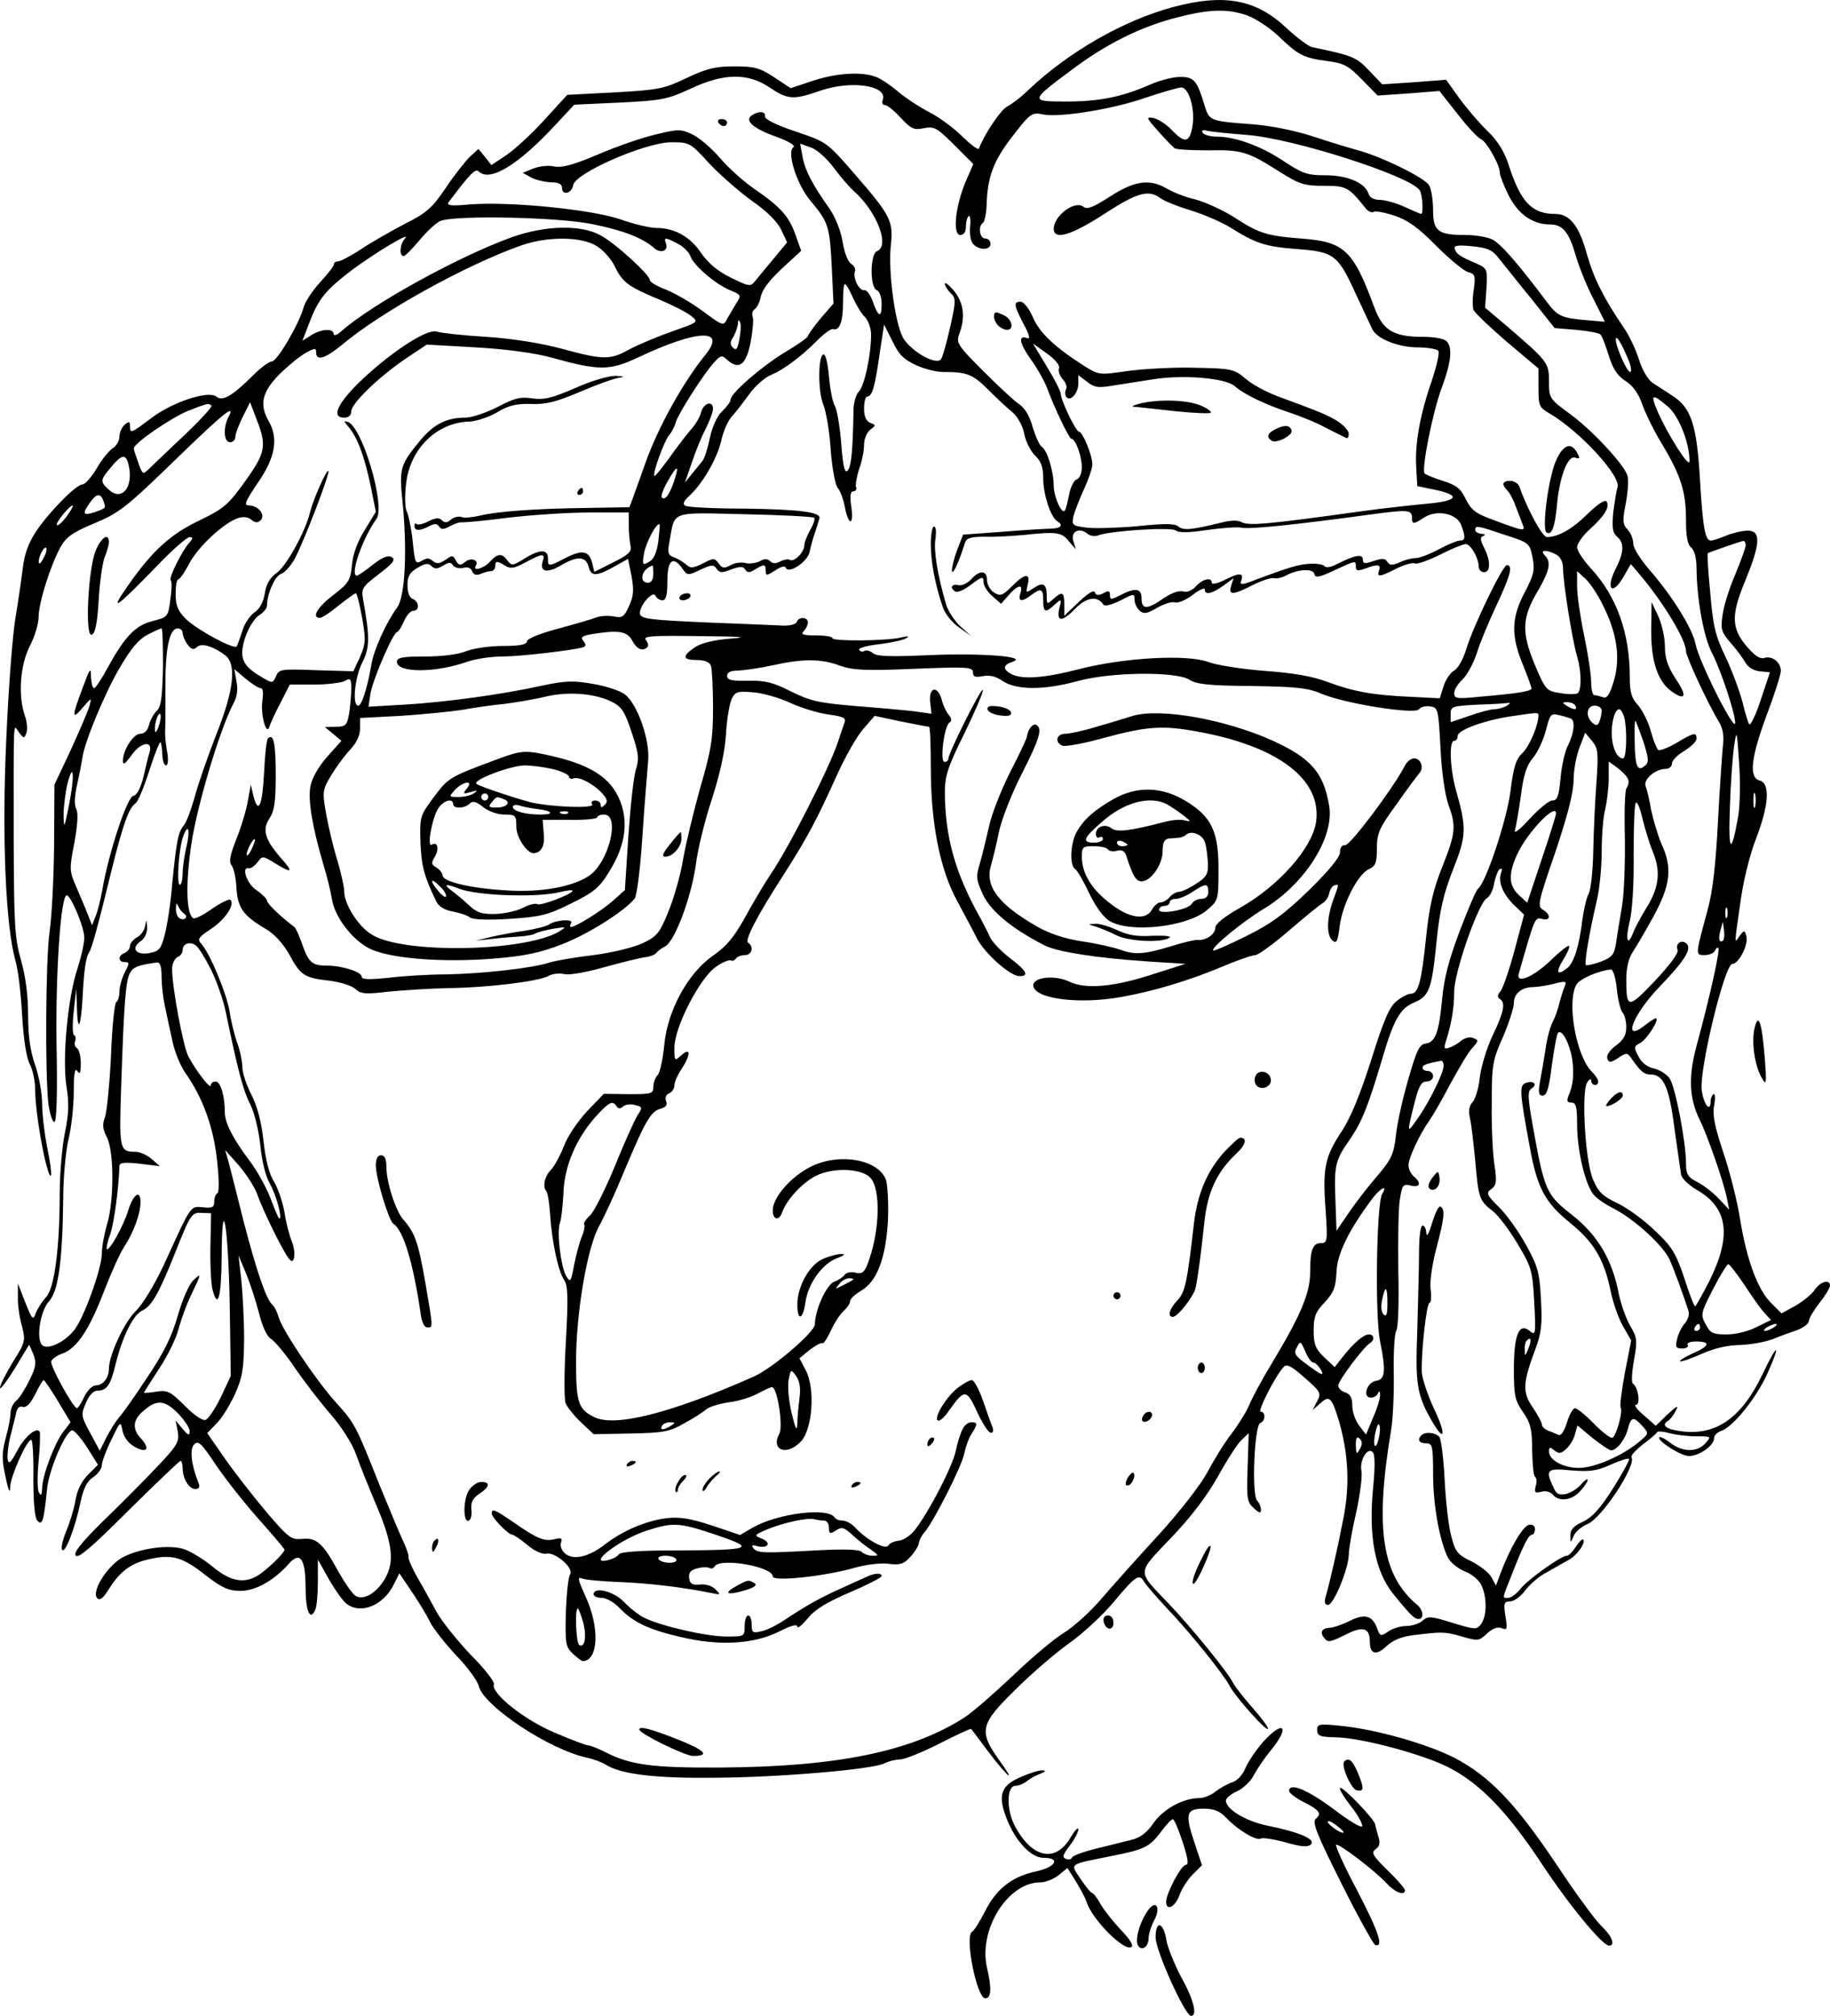 <?xml version="1.0" encoding="UTF-8" standalone="no"?>
<svg
   version="1.0"
   width="521pt"
   height="573.901pt"
   viewBox="0 0 521 573.901"
   preserveAspectRatio="xMidYMid"
   id="svg50"
   sodipodi:docname="laugh.svg"
   inkscape:version="1.3 (0e150ed, 2023-07-21)"
   xmlns:inkscape="http://www.inkscape.org/namespaces/inkscape"
   xmlns:sodipodi="http://sodipodi.sourceforge.net/DTD/sodipodi-0.dtd"
   xmlns="http://www.w3.org/2000/svg"
   xmlns:svg="http://www.w3.org/2000/svg">
  <defs
     id="defs50" />
  <sodipodi:namedview
     id="namedview50"
     pagecolor="#ffffff"
     bordercolor="#000000"
     borderopacity="0.25"
     inkscape:showpageshadow="2"
     inkscape:pageopacity="0.0"
     inkscape:pagecheckerboard="0"
     inkscape:deskcolor="#d1d1d1"
     inkscape:document-units="pt"
     inkscape:zoom="0.2979798"
     inkscape:cx="357.40678"
     inkscape:cy="379.22034"
     inkscape:window-width="1312"
     inkscape:window-height="449"
     inkscape:window-x="0"
     inkscape:window-y="25"
     inkscape:window-maximized="0"
     inkscape:current-layer="svg50" />
  <g
     transform="matrix(0.1,0,0,-0.1,-10,581.901)"
     fill="#000000"
     stroke="none"
     id="g50">
    <path
       d="m 3440,5799 c -141,-38 -297,-127 -412,-236 -20,-20 -47,-40 -60,-47 -19,-9 -66,-80 -81,-120 -2,-5 -23,11 -48,35 -24,24 -66,55 -94,69 -27,14 -67,40 -88,58 -21,18 -49,37 -63,42 -41,16 -113,11 -180,-11 l -63,-21 -47,31 c -41,27 -56,31 -113,31 -55,0 -79,-6 -136,-33 -65,-31 -80,-34 -205,-41 l -135,-7 -64,-70 c -34,-38 -83,-83 -107,-100 l -45,-30 -18,23 -19,23 -25,-23 c -13,-13 -44,-52 -68,-88 -38,-56 -54,-71 -114,-101 -38,-20 -95,-52 -125,-72 -30,-20 -61,-36 -67,-36 -7,0 -13,-4 -12,-8 0,-5 -18,-28 -40,-52 -22,-24 -43,-56 -47,-72 -12,-45 -75,-153 -90,-153 -8,0 -32,-18 -53,-39 -59,-59 -88,-76 -105,-61 -23,18 -124,-15 -185,-61 -58,-44 -61,-45 -61,-23 0,14 -3,14 -15,4 -8,-7 -15,-22 -15,-34 0,-12 -9,-27 -19,-33 -11,-7 -32,-33 -46,-58 -15,-25 -33,-45 -40,-45 -18,0 -96,-79 -133,-135 -21,-32 -33,-65 -37,-103 -4,-31 -13,-95 -21,-142 -8,-47 -20,-201 -26,-343 -13,-278 -2,-534 26,-633 8,-27 16,-97 19,-156 4,-67 12,-118 21,-137 9,-16 16,-49 16,-73 0,-48 16,-153 31,-212 17,-64 20,-33 4,43 -8,40 -15,97 -15,127 0,30 -9,80 -20,111 -14,40 -20,83 -20,143 0,55 -7,109 -20,155 -18,62 -20,100 -21,335 0,372 -2,337 15,314 14,-18 15,-18 21,-2 4,10 2,32 -4,49 -20,57 -14,144 14,199 14,27 25,64 25,83 0,40 34,147 62,198 16,29 34,42 96,68 70,29 91,45 226,176 143,139 179,168 156,126 -15,-30 -13,-71 5,-71 8,0 15,7 15,15 0,9 10,35 21,57 l 21,42 19,-50 c 29,-74 25,-94 -33,-175 -48,-67 -61,-78 -129,-111 -84,-40 -135,-86 -206,-188 -54,-77 -33,-63 83,57 44,46 86,83 94,83 10,0 10,-4 -2,-17 -22,-26 -58,-99 -52,-106 4,-3 3,-28 -1,-55 -6,-49 -8,-50 -50,-61 -49,-12 -79,-43 -128,-132 -17,-32 -35,-59 -39,-59 -5,0 -8,15 -9,33 0,28 -3,24 -24,-33 -31,-82 -31,-93 1,-55 25,29 25,29 19,5 -4,-14 -28,-70 -53,-125 l -47,-100 -1,-175 c -1,-96 -7,-206 -13,-245 -11,-76 -13,-408 -3,-490 4,-27 11,-50 17,-50 6,0 9,79 6,220 -3,205 12,425 29,425 12,0 50,-91 50,-120 0,-17 -9,-56 -19,-87 -28,-83 -44,-256 -32,-335 8,-48 7,-79 -4,-133 -8,-38 -15,-117 -15,-175 0,-155 -15,-269 -39,-294 -11,-12 -24,-32 -29,-45 -8,-22 -10,-19 -30,30 l -21,54 v -37 c -1,-21 4,-58 11,-82 11,-43 11,-47 -25,-104 -20,-33 -37,-66 -37,-74 0,-7 19,18 42,55 l 41,68 12,-27 c 9,-24 8,-36 -11,-74 -12,-25 -29,-52 -38,-59 -9,-7 -16,-23 -16,-35 0,-11 -6,-44 -14,-72 -11,-41 -11,-61 0,-110 8,-40 13,-49 13,-28 1,30 47,134 60,134 4,0 7,-49 6,-109 0,-73 4,-114 12,-122 14,-14 18,2 27,91 5,53 51,162 71,167 6,1 24,-20 42,-47 l 32,-51 -29,-29 c -18,-18 -31,-45 -35,-72 -4,-24 -16,-63 -26,-87 -10,-24 -16,-48 -12,-54 8,-13 37,62 52,135 9,41 19,61 37,72 13,9 24,24 24,34 0,9 12,42 27,72 26,54 26,55 32,25 4,-18 17,-35 33,-44 36,-21 47,-7 19,23 -25,27 -23,53 7,78 37,33 60,32 97,-5 19,-19 35,-43 35,-52 0,-14 -4,-13 -20,6 l -20,24 6,-31 c 5,-29 0,-39 -57,-99 -35,-37 -104,-107 -154,-155 -65,-64 -87,-92 -79,-100 8,-8 49,28 151,130 78,77 144,140 147,140 3,0 6,-9 6,-21 0,-29 18,-59 36,-59 11,0 14,5 9,18 -20,49 -26,96 -12,109 11,12 21,3 60,-56 26,-39 81,-109 122,-155 41,-46 75,-86 75,-89 0,-7 -34,-42 -64,-65 -44,-34 -86,-29 -142,18 -27,22 -65,45 -84,50 -51,14 -145,-4 -184,-33 -41,-32 -75,-92 -59,-108 7,-7 16,-1 31,23 33,53 63,76 116,88 66,15 95,7 162,-46 47,-36 65,-44 99,-44 43,0 96,30 139,79 31,34 46,11 46,-70 0,-67 13,-97 28,-62 4,10 7,46 7,80 v 62 l 32,-57 c 18,-31 40,-62 50,-69 41,-31 106,-4 135,57 l 15,30 35,-52 c 20,-29 44,-69 53,-88 10,-19 44,-62 75,-95 32,-33 60,-72 63,-86 14,-57 202,-182 309,-204 18,-4 42,-13 53,-20 43,-27 140,-39 310,-37 185,1 451,24 483,41 12,6 31,11 44,11 13,0 63,20 112,45 49,25 90,44 91,42 1,-1 23,-30 48,-64 58,-76 83,-95 31,-24 -58,82 -54,101 47,200 46,46 115,105 153,132 38,27 96,80 128,119 61,73 72,80 85,56 5,-8 33,-41 63,-73 67,-70 162,-188 181,-224 18,-33 109,-135 109,-121 0,5 -20,32 -43,58 -24,27 -50,60 -57,73 -16,32 -122,161 -183,225 -91,95 -92,83 6,186 57,59 103,120 134,175 26,47 56,94 67,104 l 21,20 -3,-97 c -3,-88 -2,-99 17,-116 16,-15 21,-16 21,-5 0,8 -5,20 -11,26 -16,16 -8,215 9,221 15,5 16,32 1,32 -10,0 42,102 65,127 9,10 22,4 60,-30 46,-40 48,-44 36,-67 l -13,-25 22,19 c 26,24 33,17 54,-54 26,-92 30,-179 12,-272 -17,-88 -40,-188 -51,-225 -4,-16 -2,-23 7,-23 16,0 59,105 59,144 0,14 9,68 21,119 11,50 18,104 15,118 -6,31 17,69 32,54 7,-6 7,-44 1,-104 -13,-137 6,-235 57,-299 51,-63 61,-72 73,-72 16,0 13,26 -4,40 -101,84 -121,218 -75,495 6,33 9,107 8,165 -1,58 2,112 7,120 6,9 8,82 6,170 -1,85 0,176 4,202 7,44 9,47 31,42 27,-7 32,7 9,26 -8,7 -15,21 -15,32 0,20 31,87 60,128 10,14 37,61 60,105 24,44 51,90 62,101 18,20 18,22 2,28 -9,4 -24,0 -33,-7 -9,-8 -24,-17 -34,-20 -15,-6 -17,-3 -11,16 16,50 24,95 24,142 0,57 69,253 93,267 8,4 18,23 21,43 4,19 11,37 16,40 6,3 7,-1 4,-10 -10,-25 4,-60 35,-91 l 30,-29 -27,-101 c -15,-56 -33,-108 -40,-117 -9,-10 -10,-17 -2,-22 17,-10 12,-36 -20,-103 -17,-35 -33,-89 -37,-120 -3,-31 -13,-63 -21,-71 -9,-10 -12,-24 -7,-45 4,-17 10,-71 15,-121 9,-106 12,-115 49,-143 15,-11 47,-53 71,-93 41,-69 43,-77 48,-168 5,-91 4,-95 -13,-81 -30,25 -45,-11 -45,-109 0,-75 3,-89 26,-122 22,-32 26,-49 26,-109 1,-39 4,-73 8,-75 5,-3 6,-15 2,-27 -4,-18 -2,-20 16,-16 12,4 26,0 33,-8 17,-21 53,-17 77,9 12,13 22,27 22,33 0,5 -8,-1 -18,-12 -9,-12 -29,-24 -43,-28 -21,-4 -28,-1 -37,20 -23,49 -18,54 51,47 52,-4 72,-2 112,16 26,12 50,19 53,17 2,-3 -18,-40 -45,-83 -36,-57 -59,-83 -86,-96 -27,-12 -37,-23 -36,-40 0,-22 0,-22 9,-1 4,11 22,27 39,34 41,16 140,167 126,190 -3,5 12,21 32,37 21,15 39,31 41,35 2,3 17,2 35,-3 18,-5 52,-9 76,-9 43,0 44,0 26,-20 -23,-26 -65,-25 -99,1 -15,12 -29,19 -32,16 -7,-7 48,-45 77,-52 27,-7 79,26 79,50 0,8 9,16 19,20 34,10 101,94 132,162 41,91 30,91 -13,0 -60,-126 -134,-177 -235,-162 -42,6 -54,17 -33,30 5,3 15,16 21,28 9,17 3,14 -23,-10 l -34,-33 -34,30 c -19,16 -29,29 -22,30 13,0 6,50 -9,60 -5,3 -3,33 3,67 10,56 9,64 -11,98 -12,21 -26,61 -32,89 -18,97 -60,169 -133,226 -74,58 -79,69 -112,253 -15,84 -15,100 -4,107 19,12 6,24 -16,16 -19,-7 -18,-24 11,-181 21,-118 44,-160 116,-218 66,-54 95,-101 114,-191 7,-35 23,-81 36,-103 l 23,-40 -18,-92 c -9,-50 -15,-95 -12,-99 7,-11 -12,-79 -23,-86 -5,-3 -28,15 -52,39 -24,25 -49,45 -55,45 -6,0 -16,-18 -23,-41 -8,-25 -17,-38 -24,-35 -7,3 -20,9 -29,12 -10,4 -18,11 -18,17 0,6 -12,28 -26,49 -30,43 -29,69 6,163 19,50 21,74 17,146 -4,76 -9,94 -43,155 -21,38 -55,86 -77,107 -35,35 -37,40 -21,51 14,11 16,21 9,67 -5,30 -9,108 -8,174 0,112 2,125 32,192 17,40 31,83 31,97 0,27 23,45 56,45 10,0 36,4 57,9 34,9 38,8 32,-6 -4,-10 -11,-31 -15,-47 -4,-17 -12,-41 -19,-54 -7,-13 -17,-48 -21,-80 -5,-31 -12,-73 -16,-93 -5,-30 -3,-38 8,-38 12,0 18,21 26,86 7,48 14,90 18,93 11,11 33,-31 40,-75 6,-44 3,-73 -11,-106 -5,-13 -3,-18 9,-18 13,0 16,-12 16,-63 0,-74 24,-174 48,-200 9,-11 35,-28 57,-39 60,-31 141,-106 159,-146 15,-35 40,-104 53,-145 3,-10 -1,-25 -10,-35 -8,-9 -19,-29 -22,-44 -6,-24 -4,-28 15,-28 11,0 18,5 15,10 -4,6 7,10 24,10 42,0 39,-13 -10,-34 -22,-10 -38,-20 -36,-22 3,-3 30,7 62,21 36,16 76,25 109,25 28,1 69,8 91,16 22,9 55,21 73,27 17,7 32,18 32,26 0,7 14,30 30,51 17,21 30,43 30,49 0,19 -27,12 -43,-11 -8,-13 -33,-33 -55,-46 l -40,-22 -29,29 c -39,38 -70,123 -89,239 -8,52 -30,138 -48,191 -24,72 -31,105 -26,133 4,20 3,35 -2,32 -4,-3 -8,-12 -8,-20 0,-33 -19,-11 -25,30 -9,55 65,361 87,361 18,0 46,54 40,78 -5,19 -6,19 -19,2 -16,-23 -16,-30 2,96 8,60 27,137 45,182 36,94 40,156 10,164 -32,8 -25,66 20,187 22,58 40,115 40,125 0,25 -25,44 -47,37 -13,-4 -28,7 -52,35 -42,51 -43,88 -1,188 40,98 43,135 12,139 -13,2 -41,-4 -63,-12 -22,-9 -43,-16 -48,-16 -16,0 -23,34 -31,170 -9,159 -25,208 -78,242 -19,13 -45,29 -57,37 -13,9 -30,37 -39,67 -9,28 -28,69 -43,90 -58,85 -86,142 -105,209 -22,81 -49,115 -90,115 -67,0 -99,34 -133,140 -12,37 -31,68 -59,95 -23,22 -59,64 -81,94 l -38,53 -91,-7 -91,-6 -37,39 c -37,39 -48,43 -163,67 -11,3 -43,27 -72,54 -87,82 -177,99 -323,60 z m 211,-24 c 24,-9 64,-35 89,-59 56,-54 71,-62 140,-71 47,-6 60,-14 98,-53 l 44,-45 88,6 88,7 52,-66 c 28,-36 58,-68 66,-71 16,-6 54,-73 54,-96 0,-7 11,-36 25,-64 27,-54 69,-83 118,-83 36,0 54,-22 73,-88 9,-31 31,-87 50,-123 l 33,-66 -47,4 c -79,7 -87,11 -120,55 -78,104 -130,164 -153,175 -13,7 -48,13 -77,13 -78,0 -92,11 -92,71 0,28 -5,59 -11,70 -11,21 -133,81 -202,100 -22,6 -79,23 -127,39 -51,17 -122,31 -171,35 -124,9 -126,10 -139,52 -22,73 -30,83 -70,83 -21,0 -59,-10 -86,-22 -80,-35 -144,-48 -238,-48 -105,0 -105,1 19,93 95,71 193,120 295,146 92,24 144,26 201,6 z M 2291,5570 c 52,-35 68,-36 145,-9 87,30 193,15 177,-27 -3,-8 0,-14 6,-14 7,0 27,-16 45,-36 30,-32 38,-36 66,-30 30,6 38,1 87,-48 l 54,-54 -23,-53 c -29,-71 -36,-149 -14,-149 10,0 16,9 16,24 0,14 4,27 8,30 4,2 6,-11 4,-30 -2,-19 1,-41 8,-49 16,-19 50,-19 50,0 0,8 -7,15 -15,15 -16,0 -21,35 -7,44 5,3 10,27 11,53 2,77 20,124 69,188 56,73 59,75 93,68 46,-9 197,15 288,47 49,16 95,30 104,30 22,0 40,-62 32,-110 -8,-48 -22,-50 -59,-11 -15,16 -39,31 -52,34 -22,4 -21,1 13,-37 20,-23 41,-44 47,-49 6,-4 49,-6 96,-6 96,2 113,-4 203,-61 57,-36 71,-40 126,-40 64,0 70,-3 119,-64 7,-9 18,-14 23,-10 5,3 32,-2 59,-11 37,-12 68,-34 118,-85 37,-37 78,-71 90,-75 22,-6 23,-11 18,-49 -4,-24 -4,-50 -1,-59 4,-9 47,-50 96,-92 l 89,-75 v -55 c 0,-52 2,-56 33,-74 85,-50 204,-179 192,-210 -3,-8 -8,-40 -12,-70 -4,-45 -2,-59 11,-70 21,-18 20,-44 -5,-93 -28,-56 -9,-76 22,-23 l 22,38 29,-34 c 66,-79 128,-182 128,-214 0,-15 63,-151 96,-205 9,-16 13,-39 9,-65 -2,-22 -9,-119 -14,-215 -6,-120 -15,-199 -29,-250 -36,-133 -36,-130 -8,-130 13,0 26,6 29,13 2,6 7,10 9,7 6,-5 -25,-142 -61,-275 -25,-90 -22,-153 8,-214 22,-44 67,-173 77,-221 l 7,-35 -29,31 c -16,17 -44,39 -62,48 -27,14 -32,22 -32,54 0,59 -30,215 -46,240 -8,12 -28,25 -45,29 -19,4 -35,16 -44,34 -14,26 -14,29 5,39 19,10 57,70 44,70 -3,0 -17,-9 -31,-20 -66,-52 -35,30 41,109 72,75 93,108 78,123 -14,14 -33,1 -26,-17 4,-9 -22,-43 -64,-88 -77,-81 -82,-81 -82,5 0,32 7,59 18,76 10,15 37,61 60,103 48,88 54,138 22,206 -10,24 -23,67 -29,95 -5,29 -12,60 -16,69 -7,19 28,49 57,49 10,0 18,7 18,15 0,9 16,25 35,36 19,12 35,27 35,35 0,19 -7,18 -57,-12 -24,-14 -47,-23 -52,-20 -4,3 -14,27 -21,53 -7,27 -24,59 -36,74 -19,20 -24,36 -24,81 0,124 -37,229 -110,308 -22,24 -40,51 -40,61 0,10 16,33 36,51 42,38 58,64 48,79 -4,7 -25,-7 -53,-34 -44,-44 -85,-67 -117,-67 -13,0 -57,82 -78,143 -3,9 -15,17 -26,17 -23,0 -26,-10 -8,-28 6,-6 17,-26 23,-44 7,-18 16,-41 20,-52 9,-21 4,-20 -92,16 -41,15 -55,26 -70,56 -14,30 -27,40 -65,52 -26,8 -49,18 -52,21 -10,10 23,176 49,245 27,73 31,114 13,132 -7,7 -36,12 -65,12 -87,0 -116,18 -141,86 -60,162 -85,185 -209,194 -99,8 -118,14 -195,64 -31,19 -78,40 -104,47 -27,6 -63,20 -80,30 -50,30 -93,24 -163,-21 -48,-31 -66,-38 -76,-30 -24,20 -84,-24 -85,-62 0,-34 50,-19 144,42 95,62 127,70 161,44 11,-8 49,-23 85,-34 36,-11 85,-32 110,-47 75,-47 101,-56 192,-63 107,-8 117,-16 169,-130 22,-47 43,-92 47,-100 15,-27 75,-50 129,-50 28,0 55,-5 58,-10 4,-6 -5,-43 -18,-83 -34,-97 -49,-181 -45,-247 l 3,-55 49,-10 c 76,-16 68,-32 -21,-40 -43,-4 -125,-13 -183,-21 -273,-38 -323,-42 -344,-32 -12,7 -33,6 -60,-1 -81,-20 -107,-23 -121,-11 -10,9 -40,9 -117,1 -57,-5 -122,-7 -145,-4 -40,5 -42,7 -37,32 4,14 17,49 30,77 13,28 24,60 24,71 0,26 -28,93 -38,93 -9,0 -52,90 -52,108 0,7 -18,42 -40,78 l -39,65 39,-28 c 24,-17 38,-34 35,-42 -3,-8 2,-22 11,-32 9,-10 13,-23 9,-28 -3,-6 -3,-16 0,-21 11,-17 35,9 35,37 v 24 l 25,-19 c 20,-16 32,-18 72,-11 26,4 78,12 115,18 86,14 206,4 233,-19 27,-24 88,-53 155,-75 30,-10 78,-29 105,-44 28,-14 53,-27 58,-29 4,-2 7,4 7,12 0,9 -15,25 -32,36 -32,19 -46,25 -171,71 -32,12 -73,34 -91,50 -32,27 -38,29 -142,31 -60,2 -146,-3 -192,-9 -83,-12 -83,-12 -125,14 -83,53 -127,94 -146,138 -11,26 -27,45 -35,45 -21,0 -20,-9 8,-63 16,-29 20,-44 11,-41 -27,11 -23,-14 9,-59 19,-26 39,-62 46,-80 22,-60 64,-147 70,-147 12,0 30,-50 30,-81 0,-17 -6,-32 -15,-35 -8,-3 -17,-22 -21,-42 -4,-21 -9,-41 -12,-46 -8,-14 -31,36 -32,69 0,43 -19,103 -34,112 -7,5 -18,30 -26,56 -8,31 -22,54 -38,65 -14,9 -60,52 -103,95 -73,73 -77,80 -68,105 18,47 13,89 -15,123 -14,17 -26,26 -26,20 0,-5 7,-17 16,-26 16,-15 16,-22 -1,-98 -10,-45 -22,-86 -26,-91 -16,-18 -89,26 -109,63 -23,47 -41,186 -34,259 8,72 1,86 -104,207 -78,90 -79,90 -168,120 -54,18 -88,35 -86,43 2,14 -17,16 -37,3 -23,-15 3,-38 71,-62 35,-13 54,-25 47,-29 -20,-13 9,-105 48,-152 52,-62 55,-73 61,-187 l 5,-106 -37,-43 c -20,-24 -36,-47 -36,-50 0,-4 -30,-25 -67,-47 -67,-41 -153,-116 -153,-134 0,-6 -11,-20 -24,-33 -15,-14 -28,-44 -35,-76 -6,-29 -15,-58 -21,-65 -5,-7 -19,-23 -30,-37 l -20,-25 19,55 c 10,31 28,75 40,98 11,22 21,48 21,57 0,25 -27,17 -34,-10 -3,-13 -16,-35 -29,-49 -12,-14 -40,-50 -61,-80 -22,-30 -41,-54 -43,-52 -6,6 28,100 42,116 7,8 16,25 19,37 8,26 81,140 109,170 19,21 22,22 38,7 33,-29 53,-14 66,50 6,32 9,65 6,73 -3,8 -1,18 6,22 6,4 13,18 16,31 5,26 24,51 78,100 l 38,35 -16,45 c -19,54 -43,80 -117,131 -31,21 -75,61 -98,88 -23,27 -58,57 -78,67 -34,16 -40,16 -106,0 -39,-9 -113,-35 -164,-57 -71,-30 -102,-38 -124,-34 -16,4 -43,1 -60,-6 l -30,-12 24,-13 c 12,-7 38,-13 56,-14 22,0 32,-5 32,-15 0,-24 28,-17 32,7 5,34 202,120 277,122 54,0 55,0 110,-60 31,-33 86,-81 122,-107 42,-29 72,-59 83,-82 l 17,-36 -38,-46 c -21,-25 -45,-54 -53,-64 -14,-17 -17,-16 -70,10 -37,18 -64,41 -84,70 -31,46 -75,71 -127,71 -18,0 -65,11 -104,25 -83,28 -315,51 -428,42 -52,-5 -66,-3 -60,6 62,83 77,97 86,88 31,-31 111,17 217,131 l 55,59 130,6 c 119,6 135,9 200,39 95,45 164,46 226,4 z m 1357,-135 c 131,-9 468,-117 494,-158 8,-12 11,-67 4,-67 -2,0 -23,9 -47,20 -24,11 -56,20 -71,20 -17,0 -29,7 -32,18 -10,31 -60,52 -123,52 -51,0 -65,5 -118,40 -64,43 -138,70 -191,70 -18,0 -36,5 -40,11 -4,7 0,9 12,6 11,-3 61,-8 112,-12 z m -1174,-94 c 19,-25 44,-55 57,-66 66,-59 103,-156 66,-171 -20,-7 -21,-103 -1,-111 8,-3 14,-19 14,-41 0,-40 -10,-36 -26,11 -7,18 -17,31 -23,30 -14,-4 -34,35 -27,53 3,7 -2,17 -11,22 -9,6 -19,31 -24,62 -5,31 -20,69 -36,93 -50,70 -71,111 -78,149 l -7,38 31,-11 c 17,-6 45,-31 65,-58 z m -688,-160 c 89,-18 143,-39 176,-68 19,-17 42,-8 34,13 -7,18 -2,18 34,-1 16,-8 31,-24 35,-34 8,-26 70,-80 113,-98 32,-13 33,-15 19,-36 -7,-12 -19,-32 -26,-44 -11,-23 -12,-23 -70,20 -32,24 -79,51 -104,61 -26,10 -47,22 -47,28 0,15 -101,107 -142,128 -56,30 -157,27 -250,-6 -153,-55 -399,-191 -485,-267 -13,-12 -23,-15 -23,-9 0,17 -36,15 -65,-4 l -24,-15 20,52 c 26,68 46,92 122,150 66,49 171,112 150,89 -15,-16 -17,-50 -4,-50 5,0 25,21 46,46 21,25 47,49 59,54 42,17 335,11 432,-9 z m 15,-64 c 19,-12 42,-39 51,-60 21,-42 38,-55 128,-92 35,-15 75,-35 87,-45 23,-18 22,-18 -55,-45 -42,-15 -97,-38 -121,-51 -54,-30 -73,-30 -191,2 -59,16 -140,29 -215,34 -66,4 -130,11 -142,15 -29,9 -138,-64 -224,-148 -61,-61 -75,-97 -39,-97 13,0 20,7 20,18 0,22 77,97 155,150 l 60,40 140,-8 c 88,-5 168,-16 215,-29 137,-38 166,-38 250,2 166,78 249,81 189,7 -64,-79 -135,-207 -170,-305 -12,-33 -27,-76 -34,-95 l -13,-35 -119,-2 c -152,-2 -258,-10 -307,-22 -21,-5 -45,-7 -52,-4 -8,3 -21,0 -30,-7 -11,-10 -18,-10 -26,-2 -8,8 -18,7 -38,-3 -15,-8 -30,-11 -34,-8 -3,4 -6,1 -6,-5 0,-15 15,-15 42,-1 15,8 22,8 28,-1 6,-9 13,-9 31,1 13,7 28,12 32,11 5,-1 64,4 132,13 68,8 173,15 234,15 h 111 v -37 c 0,-21 3,-47 5,-58 4,-16 -5,-25 -49,-47 l -54,-27 -6,25 c -9,35 -28,39 -75,15 -50,-26 -51,-26 -51,-1 0,26 -24,26 -68,-2 -32,-20 -36,-20 -47,-5 -16,22 -28,21 -50,-3 -18,-20 -52,-29 -40,-11 9,16 -15,24 -31,10 -13,-11 -18,-10 -26,4 -8,16 -11,16 -30,2 -17,-11 -25,-12 -36,-3 -10,9 -18,9 -32,0 -17,-10 -19,-6 -25,56 -4,37 -12,75 -17,85 -5,9 -6,45 -2,78 11,101 88,176 182,178 18,1 53,12 77,26 33,20 55,25 97,24 42,-2 72,6 138,34 47,20 96,38 110,40 20,3 18,5 -8,6 -19,0 -69,-14 -115,-35 -67,-29 -89,-34 -123,-29 -33,5 -51,0 -98,-25 -32,-16 -73,-30 -91,-30 -53,0 -89,-18 -127,-63 -59,-71 -62,-81 -52,-176 14,-141 7,-271 -15,-301 -32,-44 -68,-123 -74,-165 -11,-63 -27,-115 -37,-115 -18,0 -10,80 11,122 22,42 22,74 3,179 -6,33 -3,37 45,74 41,31 48,41 36,48 -11,6 -27,-1 -54,-22 -21,-17 -42,-31 -45,-31 -21,0 16,107 56,162 26,37 -41,263 -82,276 -12,4 -11,1 2,-14 25,-29 45,-82 63,-167 l 15,-75 -31,-51 c -21,-33 -34,-69 -37,-100 -4,-44 -9,-52 -53,-86 -46,-35 -63,-65 -38,-65 6,0 30,16 53,35 24,19 46,35 49,35 3,0 11,-31 18,-70 11,-63 10,-74 -6,-111 l -19,-41 -106,3 c -99,4 -106,3 -114,-17 -10,-21 -10,-21 -42,-2 -55,32 -64,55 -46,112 9,27 26,54 39,63 13,8 23,20 23,27 0,34 23,86 40,91 11,4 29,24 40,45 29,56 100,243 95,248 -5,6 -42,-78 -52,-116 -13,-56 -67,-153 -94,-173 -20,-14 -31,-32 -35,-59 -4,-25 -15,-45 -29,-54 -13,-9 -29,-32 -35,-53 -7,-21 -14,-41 -16,-44 -6,-11 -113,47 -144,77 -23,23 -30,38 -30,72 0,23 3,42 8,42 4,0 18,20 31,45 25,48 100,117 139,129 14,5 29,3 38,-5 11,-9 18,-9 26,-1 15,15 -7,42 -33,42 -16,0 -11,11 26,66 49,71 58,125 30,174 -27,47 -19,82 28,131 24,24 58,52 75,62 28,16 32,16 32,3 0,-26 25,-18 72,20 111,94 353,228 511,284 77,27 175,26 218,-3 z m 2569,-37 c 14,-17 54,-68 91,-113 l 65,-82 61,-5 c 34,-3 65,-9 69,-13 5,-4 15,-31 24,-60 12,-38 24,-57 47,-72 22,-14 37,-35 48,-66 9,-26 34,-77 56,-113 54,-90 69,-136 69,-216 0,-48 4,-71 15,-80 9,-8 15,-30 15,-59 1,-89 20,-195 44,-241 25,-48 66,-171 66,-199 0,-30 -103,174 -113,225 -8,43 -67,137 -127,206 -28,32 -50,66 -50,79 0,12 -7,31 -16,40 -15,16 -15,26 -5,77 6,33 8,68 4,78 -12,34 -103,131 -164,175 -58,43 -59,44 -59,92 0,54 -4,58 -124,161 l -58,49 4,56 c 3,53 2,56 -27,69 -49,21 -59,28 -63,42 -4,10 7,12 49,8 46,-5 58,-10 79,-38 z M 2528,4972 c 10,-22 25,-47 35,-56 9,-10 17,-32 17,-49 0,-59 -19,-147 -35,-163 -8,-8 -15,-32 -15,-52 -2,-113 -6,-162 -17,-173 -8,-8 -13,11 -18,77 -4,49 -12,98 -19,109 -6,11 -13,48 -16,83 -3,34 -9,62 -15,62 -16,0 -17,-105 -1,-143 8,-20 18,-78 21,-129 4,-52 13,-100 20,-108 7,-8 16,-32 20,-53 10,-54 26,-57 19,-3 -5,33 -3,46 5,46 7,0 11,6 8,13 -2,6 2,29 9,51 8,21 14,52 14,69 0,17 8,35 18,43 16,12 16,13 0,19 -12,5 -18,18 -18,41 0,19 4,34 9,34 14,0 22,28 35,120 l 13,85 24,-48 c 18,-38 33,-52 68,-68 24,-11 58,-19 75,-19 69,0 85,-6 129,-50 25,-25 57,-55 71,-66 14,-13 28,-38 32,-60 4,-22 18,-49 30,-61 18,-17 24,-33 24,-66 0,-45 21,-110 40,-122 18,-11 11,-20 -17,-21 -16,0 -78,-4 -140,-9 l -111,-8 -16,-41 c -9,-23 -16,-51 -16,-61 1,-18 20,23 37,78 4,14 16,18 57,18 28,-1 78,2 111,5 93,10 108,8 128,-18 l 20,-23 -7,23 c -9,27 16,41 39,22 8,-7 23,-9 32,-5 34,13 207,24 220,14 8,-7 37,-7 88,1 43,6 87,9 98,7 21,-6 154,8 367,37 110,15 120,14 120,-10 0,-18 5,-18 35,2 36,23 93,11 105,-22 13,-34 12,-44 -4,-44 -7,0 -34,-11 -60,-25 -26,-14 -56,-25 -66,-25 -11,0 -31,-5 -45,-12 -21,-9 -28,-9 -35,1 -6,11 -15,11 -39,3 -26,-9 -31,-8 -31,4 0,17 -23,13 -74,-13 -16,-9 -31,-11 -35,-6 -3,5 -22,8 -41,7 -34,-2 -57,-9 -154,-45 -37,-15 -47,-16 -43,-5 10,24 -4,26 -44,5 -22,-11 -39,-15 -39,-9 0,17 -26,11 -45,-10 -11,-12 -25,-18 -36,-15 -11,4 -34,-4 -56,-19 -47,-33 -63,-33 -63,-1 0,29 -17,32 -60,10 -27,-14 -30,-14 -30,0 0,12 -4,14 -19,5 -14,-7 -21,-6 -24,3 -3,7 -20,-3 -46,-28 l -41,-39 v 32 c 0,36 -6,39 -32,15 -17,-15 -18,-15 -18,9 0,35 -10,41 -37,23 -23,-15 -23,-15 -17,10 8,34 -8,32 -45,-5 -27,-27 -33,-29 -51,-18 -11,7 -20,23 -20,35 0,29 -21,30 -46,2 -10,-11 -26,-18 -36,-16 -19,5 -25,-8 -8,-18 6,-4 26,5 45,20 31,23 35,24 35,7 0,-10 11,-28 25,-40 l 25,-22 22,25 c 26,30 42,32 33,5 -8,-24 4,-26 31,-5 28,21 34,18 34,-15 0,-35 6,-37 33,-12 19,17 20,16 13,-10 -9,-40 7,-41 44,-3 33,34 64,39 81,13 4,-6 24,-1 48,11 40,21 41,21 41,2 0,-10 7,-24 15,-31 12,-10 21,-8 50,9 19,11 42,18 50,15 8,-3 30,6 50,21 19,15 35,22 35,16 0,-17 19,-13 52,10 l 30,22 -7,-22 c -8,-27 4,-27 63,3 26,13 52,21 59,19 7,-2 22,1 33,7 35,19 78,21 82,5 2,-12 14,-10 56,10 63,29 62,29 62,10 0,-11 5,-12 26,-5 36,14 47,12 40,-5 -7,-20 2,-19 49,5 22,11 46,18 53,15 7,-3 40,9 72,25 33,17 66,30 73,30 14,0 37,-40 37,-65 0,-8 7,-15 15,-15 19,0 19,33 0,70 -11,22 -12,30 -2,33 7,3 5,6 -5,6 -10,1 -18,6 -18,11 0,14 5,13 85,-14 68,-22 70,-23 78,-64 7,-36 4,-49 -22,-99 -38,-72 -40,-122 -6,-205 14,-34 25,-65 25,-69 0,-8 -37,-14 -152,-24 -60,-6 -68,-5 -68,11 0,9 11,27 24,39 13,12 31,46 41,76 9,30 35,91 56,136 39,83 47,113 29,113 -12,0 -96,-174 -116,-240 -8,-27 -23,-54 -34,-60 -10,-5 -24,-25 -30,-44 l -11,-35 -79,4 c -113,5 -166,15 -239,42 -45,17 -98,26 -180,32 -64,5 -136,16 -160,25 -60,23 -241,13 -369,-20 -101,-26 -162,-30 -193,-14 -25,14 -24,26 4,35 45,15 -86,25 -235,19 -110,-5 -151,-4 -162,5 -8,7 -20,10 -25,7 -5,-4 -12,-2 -15,3 -3,5 22,12 57,16 34,4 69,12 77,17 10,6 6,7 -15,2 -42,-10 -195,-11 -195,-2 0,5 -21,8 -47,8 -37,0 -44,3 -35,12 7,7 12,18 12,25 0,16 -27,17 -32,1 -2,-6 -20,-11 -39,-10 -19,1 -117,5 -219,9 -157,7 -185,10 -188,24 -4,21 37,69 44,52 3,-7 12,-13 20,-13 10,0 14,14 14,55 0,60 16,73 43,35 14,-20 15,-20 51,-3 32,15 38,15 46,3 8,-12 15,-13 42,-2 25,9 34,9 40,-1 6,-9 12,-9 28,1 26,16 30,15 30,-4 0,-15 3,-14 27,1 16,11 28,14 30,8 7,-20 63,17 68,45 3,15 10,41 16,57 5,17 11,34 12,39 4,17 -59,25 -213,27 -86,0 -162,4 -169,8 -8,5 -5,13 10,27 38,34 80,106 92,157 6,28 20,60 32,72 11,12 33,41 49,63 16,22 43,46 60,53 36,15 84,50 133,99 19,19 39,34 45,32 18,-5 28,20 28,76 0,28 2,52 5,52 4,0 14,-17 23,-38 z m -323,-119 c -5,-27 -9,-33 -18,-24 -9,9 -9,16 1,31 6,11 12,28 13,37 0,12 2,13 6,5 3,-7 2,-29 -2,-49 z m 2531,-58 c 8,-19 10,-35 5,-35 -9,0 -41,72 -41,93 1,14 16,-10 36,-58 z m 112,-133 c 31,-26 62,-102 62,-156 0,-22 -61,74 -91,142 -21,49 -16,52 29,14 z m -4146,2 c 3,-3 -31,-40 -75,-82 -45,-42 -90,-86 -101,-96 -19,-19 -20,-19 -32,15 -7,19 -13,37 -13,41 -2,14 108,89 156,108 54,21 57,22 65,14 z M 466,4496 c 15,-62 -18,-105 -55,-72 -27,24 -26,28 5,65 31,37 42,39 50,7 z m 1553,-47 c -13,-39 -26,-56 -35,-46 -3,3 4,24 17,46 27,48 34,48 18,0 z M 394,4394 c 8,-22 9,-21 -24,-33 -34,-11 -37,-5 -14,27 18,26 30,28 38,6 z m -104,-45 c -12,-16 -25,-28 -28,-25 -5,6 36,56 45,56 3,0 -5,-14 -17,-31 z m 2128,-4 c 3,-3 -2,-19 -11,-34 -9,-16 -17,-36 -17,-44 0,-20 -29,-49 -41,-42 -5,3 -17,1 -27,-4 -13,-7 -22,-7 -29,0 -8,8 -17,8 -30,0 -11,-5 -29,-8 -40,-5 -12,3 -31,1 -43,-6 -18,-10 -24,-9 -34,5 -12,16 -14,16 -45,0 -29,-14 -35,-15 -49,-2 -10,8 -25,17 -35,20 -15,6 -17,13 -11,44 16,89 -1,83 215,78 105,-2 194,-7 197,-10 z m -444,-69 c -5,-32 -13,-50 -27,-57 -18,-10 -19,-9 -13,27 7,32 36,87 44,80 1,-2 -1,-24 -4,-50 z m 3096,-9 c 0,-7 -14,-45 -30,-84 -17,-39 -33,-91 -36,-116 -6,-39 -3,-48 23,-78 17,-19 35,-44 42,-56 7,-13 23,-23 40,-25 l 30,-3 -26,-78 c -14,-43 -29,-74 -33,-70 -3,4 -12,33 -19,63 -8,30 -29,88 -48,128 -30,62 -36,90 -44,184 -6,61 -9,111 -7,112 7,4 94,34 101,35 4,0 7,-5 7,-12 z M 227,4236 c -7,-14 -13,-23 -15,-21 -7,6 9,45 18,45 4,0 3,-11 -3,-24 z m 4304,4 c 12,-7 19,-21 19,-40 0,-38 26,-203 40,-250 13,-44 13,-97 1,-105 -6,-3 -28,-3 -50,1 -39,6 -41,9 -72,82 -38,92 -36,133 10,210 33,57 38,81 19,100 -16,16 5,17 33,2 z m -2886,-19 c -9,-30 12,-35 51,-12 48,28 72,27 80,-4 7,-29 24,-27 80,5 l 32,18 10,-49 c 7,-40 6,-57 -7,-85 -14,-31 -19,-35 -43,-30 -16,3 -38,2 -51,-3 -12,-5 -61,-19 -109,-32 -53,-14 -88,-29 -88,-36 0,-9 -20,-13 -69,-13 -38,0 -84,-7 -104,-15 -22,-9 -68,-15 -117,-15 -64,0 -80,-3 -80,-15 0,-32 110,-32 200,0 23,8 68,15 99,15 51,0 197,17 230,26 10,3 10,8 2,18 -9,11 -4,15 26,20 74,12 99,8 113,-19 13,-24 30,-32 43,-18 4,3 2,12 -4,20 -10,11 16,13 152,11 121,-1 144,-3 89,-7 -49,-4 -85,-13 -102,-25 -37,-25 -35,-36 6,-36 22,0 36,-6 40,-16 3,-9 6,-62 6,-119 0,-89 -5,-121 -36,-227 -19,-68 -41,-159 -49,-204 -7,-44 -26,-111 -42,-150 -25,-62 -33,-71 -73,-90 -25,-12 -86,-27 -140,-34 -52,-6 -108,-16 -125,-21 -47,-16 -190,-32 -295,-34 -52,0 -128,-5 -167,-10 -50,-5 -73,-5 -73,3 0,14 -55,32 -100,32 -42,0 -52,9 -71,65 -8,22 -17,42 -21,45 -40,30 -78,67 -78,75 0,5 -14,19 -30,30 -28,18 -44,69 -21,62 5,-1 16,7 24,17 14,19 15,19 49,-2 50,-31 55,-27 18,14 -46,53 -54,81 -33,113 14,20 18,47 18,123 0,91 -6,120 -22,105 -4,-4 -9,-47 -11,-95 -5,-96 -16,-123 -30,-71 l -8,34 -8,-44 c -4,-25 -18,-73 -32,-108 -19,-48 -23,-67 -15,-77 6,-7 13,-36 14,-64 4,-58 19,-79 81,-116 28,-16 51,-42 70,-75 32,-59 42,-66 115,-74 30,-4 62,-14 72,-23 16,-15 30,-16 96,-8 43,4 119,9 168,10 112,1 257,19 285,34 12,7 33,9 46,6 13,-4 64,5 116,20 51,14 104,27 116,28 13,2 27,7 30,12 4,5 16,14 26,19 28,16 74,140 87,232 5,43 26,128 46,188 23,71 37,136 40,185 2,41 10,86 16,99 10,21 17,23 62,19 27,-2 75,-16 105,-30 30,-14 79,-29 108,-33 44,-6 52,-10 46,-24 -3,-9 -12,-34 -19,-56 -23,-70 -139,-299 -191,-375 -17,-25 -49,-79 -72,-121 -32,-58 -53,-83 -91,-110 -72,-49 -131,-157 -140,-256 -4,-40 -12,-78 -19,-85 -6,-6 -12,-22 -12,-33 0,-20 -5,-21 -71,-21 l -70,1 -48,-50 c -26,-28 -56,-72 -66,-100 -11,-27 -27,-57 -37,-67 -18,-18 -24,-49 -12,-61 3,-3 8,-32 10,-64 5,-78 23,-163 40,-188 11,-16 12,-51 5,-175 -5,-85 -5,-163 -1,-175 4,-11 24,-36 44,-55 l 36,-34 106,2 c 94,2 110,5 152,29 26,14 54,32 63,40 8,7 38,16 65,20 27,3 64,15 82,25 18,10 36,18 40,18 15,0 32,-111 21,-132 -26,-48 21,-65 61,-23 34,36 41,152 14,203 l -18,34 29,24 c 16,12 32,21 36,19 3,-3 14,13 24,35 10,22 26,47 36,56 11,10 19,22 19,28 0,7 14,20 31,30 46,27 71,93 77,201 2,49 -1,102 -6,116 -24,61 -144,78 -224,31 -54,-31 -98,-85 -98,-119 0,-27 18,-31 27,-5 13,36 56,83 95,103 48,25 129,22 155,-4 32,-32 28,-158 -8,-249 -9,-22 -16,-27 -34,-22 -13,3 -26,0 -30,-6 -4,-6 -17,-15 -30,-20 -22,-8 -55,-81 -55,-121 0,-22 -120,-125 -174,-149 -237,-105 -397,-145 -455,-115 -45,22 -51,43 -51,157 0,140 32,327 66,387 14,25 48,99 75,165 58,138 73,162 101,169 14,4 19,11 14,22 -3,9 0,18 9,21 8,4 15,14 15,23 0,9 9,30 20,46 27,41 27,64 0,40 -20,-18 -20,-17 -20,22 0,58 74,201 119,230 18,13 37,20 42,18 4,-3 10,-1 14,5 3,5 15,10 26,10 20,0 26,24 9,35 -11,7 26,78 105,200 63,99 92,153 147,276 24,53 58,113 76,133 l 32,37 75,-16 c 41,-8 77,-15 80,-15 3,0 5,-53 5,-117 0,-159 26,-289 75,-379 20,-38 46,-85 56,-106 22,-43 95,-108 121,-108 29,0 21,15 -26,51 -25,19 -50,45 -57,59 -6,14 -18,36 -25,50 -74,131 -103,233 -104,362 0,49 8,73 57,172 31,64 54,118 51,121 -5,6 -98,-180 -98,-196 0,-5 -5,-9 -11,-9 -14,0 -1,102 14,112 7,4 7,11 -2,22 -7,8 -16,27 -20,43 -11,41 -37,37 -33,-6 l 4,-34 -49,7 c -26,3 -102,10 -168,15 -104,9 -128,14 -184,42 -51,26 -74,31 -122,30 -46,-1 -59,2 -59,14 0,10 10,15 33,15 17,1 61,7 97,15 85,19 138,19 191,-1 37,-13 72,-15 212,-9 151,6 167,5 167,-10 0,-13 6,-15 28,-11 18,4 37,0 57,-14 39,-26 118,-26 213,0 94,26 280,28 318,4 20,-13 55,-17 177,-18 128,-2 160,-5 202,-23 68,-28 265,-59 275,-43 4,6 18,10 31,8 23,-3 24,-6 30,-118 3,-67 13,-134 22,-160 23,-63 22,-81 -17,-179 -26,-65 -37,-113 -46,-201 -13,-126 -22,-160 -43,-160 -8,0 -26,-9 -41,-21 -20,-16 -36,-52 -72,-167 -32,-100 -59,-166 -85,-205 -47,-71 -54,-104 -45,-223 6,-88 5,-94 -13,-94 -24,0 -31,-19 -31,-83 0,-59 -27,-123 -109,-259 -28,-46 -57,-100 -65,-120 -8,-19 -31,-56 -51,-82 -20,-26 -50,-75 -68,-109 -19,-35 -76,-109 -137,-176 -58,-63 -131,-145 -163,-182 -32,-38 -81,-82 -109,-99 -28,-17 -94,-73 -147,-124 -53,-50 -114,-103 -136,-117 -152,-97 -363,-140 -695,-142 -192,-1 -255,7 -327,44 -20,10 -42,19 -48,19 -6,0 -49,16 -95,36 -87,36 -183,113 -174,138 3,7 -27,45 -66,84 -38,40 -81,94 -96,120 -14,26 -38,70 -54,97 -16,28 -28,55 -27,61 1,6 -6,26 -15,45 -9,19 -40,93 -69,164 -66,166 -68,171 -125,234 -57,64 -152,206 -161,241 -4,14 -12,30 -18,35 -17,15 -44,93 -82,239 -18,72 -37,147 -42,166 l -10,35 40,-45 c 21,-25 44,-61 51,-80 6,-19 30,-73 54,-120 34,-66 44,-80 50,-66 4,11 2,33 -5,50 -7,17 -17,55 -21,83 -5,29 -18,68 -30,88 -14,22 -24,62 -30,117 -6,55 -18,99 -35,132 -14,27 -25,62 -25,76 0,15 -6,46 -14,68 -8,22 -18,62 -22,89 -7,49 -55,165 -80,194 -13,14 -10,19 26,43 40,26 70,70 56,83 -3,4 -27,-8 -52,-25 -25,-18 -49,-30 -54,-27 -20,12 -22,99 -5,213 17,111 81,325 119,397 11,20 14,41 9,65 l -6,34 32,-27 c 18,-15 37,-27 43,-27 7,0 8,-14 5,-36 -6,-37 11,-102 20,-74 2,8 16,39 31,67 l 27,53 h 68 c 38,0 77,5 88,10 17,10 19,7 19,-22 0,-18 -3,-50 -6,-70 -6,-34 -10,-38 -38,-38 l -31,-1 23,-19 24,-20 -41,-46 c -24,-27 -43,-61 -47,-82 -8,-39 5,-117 36,-222 11,-36 22,-81 25,-101 8,-50 56,-114 106,-140 57,-29 209,-41 355,-29 86,7 130,16 192,40 74,28 179,94 209,131 6,8 16,85 22,179 6,91 14,185 16,210 7,59 -30,165 -66,192 -14,11 -55,24 -91,30 -55,10 -79,9 -145,-5 -113,-25 -273,-47 -391,-54 l -103,-6 6,39 c 8,43 65,174 76,174 3,0 12,14 19,30 7,17 19,30 26,30 19,0 18,26 -1,34 -9,3 -15,18 -15,39 0,25 6,36 28,49 22,13 31,15 41,5 9,-9 16,-8 33,2 16,10 22,10 28,0 5,-6 17,-9 28,-7 13,4 23,0 26,-9 4,-10 12,-13 24,-8 9,4 23,8 30,8 6,0 12,6 12,14 0,16 5,16 29,1 15,-9 26,-7 57,10 49,26 57,27 49,3 z m 315,-36 c 0,-16 -6,-25 -15,-25 -28,0 -18,40 13,49 1,1 2,-10 2,-24 z m 2703,-88 c 40,-79 51,-149 32,-215 -12,-41 -20,-52 -31,-48 -9,3 -20,6 -25,6 -5,0 -9,17 -9,38 0,20 -9,80 -20,132 -11,52 -20,115 -20,139 v 44 l 24,-22 c 13,-12 35,-45 49,-74 z M 564,3920 c -2,-86 -5,-113 -18,-125 -9,-9 -19,-27 -22,-41 -4,-15 -13,-24 -25,-24 -19,0 -49,-46 -49,-77 0,-13 6,-9 23,14 26,39 63,46 53,11 -4,-13 -12,-45 -18,-72 -8,-31 -18,-51 -29,-53 -18,-5 -71,-167 -88,-269 -5,-27 -13,-60 -19,-74 l -10,-25 -11,28 c -6,16 -21,51 -33,79 -21,48 -21,53 -6,129 9,51 11,84 5,95 -6,11 -5,36 3,72 7,30 13,64 15,76 6,43 64,184 107,256 31,53 54,80 78,92 19,10 37,18 40,18 3,0 4,-49 4,-110 z m 56,97 c 0,-7 6,-22 14,-33 11,-14 17,-16 27,-7 13,13 49,1 82,-25 31,-27 22,-101 -28,-226 -24,-62 -52,-142 -61,-177 -10,-35 -23,-71 -31,-80 -16,-19 -21,-47 -33,-169 -4,-52 -14,-116 -21,-142 -10,-40 -16,-47 -42,-52 -39,-8 -56,13 -27,33 12,8 19,24 19,40 -2,23 -2,24 -6,3 -2,-12 -13,-27 -24,-32 -10,-6 -19,-17 -19,-24 0,-8 -7,-16 -15,-20 -20,-7 -19,-26 0,-26 14,0 14,-3 0,-30 -8,-16 -15,-40 -15,-54 0,-14 -4,-27 -9,-30 -5,-3 -12,-72 -15,-153 -4,-82 -12,-160 -17,-174 -8,-21 -7,-34 5,-57 21,-40 21,-181 1,-248 -8,-27 -15,-64 -15,-83 0,-39 -42,-160 -72,-209 -25,-41 -86,-71 -100,-50 -15,23 -2,97 22,123 26,28 38,115 40,290 0,61 7,137 15,170 8,33 15,94 15,135 0,52 3,70 10,60 7,-11 10,-6 10,22 0,20 -5,40 -11,43 -6,4 -8,13 -5,20 3,8 1,15 -3,17 -5,2 -5,32 -1,68 l 7,65 2,-54 c 2,-74 11,-58 16,25 4,81 9,117 19,132 8,13 25,75 66,243 31,124 48,170 66,181 7,5 24,46 39,93 15,47 30,84 32,81 2,-2 5,-18 5,-35 1,-17 5,-31 11,-31 5,0 7,16 3,38 -4,20 -6,46 -6,57 1,11 1,67 1,125 -1,111 11,170 35,170 8,0 14,-6 14,-13 z m 1220,-195 c 30,-15 38,-27 58,-87 20,-59 22,-75 13,-105 -7,-19 -16,-105 -22,-190 l -10,-155 -37,-33 c -34,-29 -103,-72 -117,-72 -3,0 -3,5 1,11 8,13 -45,9 -63,-4 -7,-5 -39,-13 -70,-18 -32,-4 -76,-13 -98,-18 l -40,-10 45,5 c 25,3 61,6 80,7 19,1 40,5 45,9 6,3 28,9 50,13 39,6 39,6 15,-9 -100,-57 -443,-63 -531,-8 -39,23 -79,87 -79,123 0,13 -9,52 -19,87 -11,34 -25,93 -32,131 -12,67 -11,71 14,113 14,23 38,56 54,73 18,19 28,40 28,60 v 30 l 115,6 c 63,4 142,12 175,17 33,6 87,14 120,17 33,4 85,13 115,20 64,16 140,11 190,-13 z m 2550,-12 c -8,-5 -24,-10 -35,-10 -11,0 -44,-9 -72,-19 l -53,-18 v 23 c 0,22 4,23 78,27 42,1 82,4 87,5 6,1 3,-3 -5,-8 z m 195,0 c 8,-13 -5,-13 -25,0 -13,8 -13,10 2,10 9,0 20,-4 23,-10 z m 75,-14 c 0,-8 -3,-22 -6,-30 -5,-13 -9,-14 -20,-5 -21,18 -17,49 6,49 11,0 20,-6 20,-14 z m 64,-18 c 9,-35 7,-118 -3,-118 -16,0 -29,25 -32,60 -3,39 8,80 21,80 4,0 10,-10 14,-22 z M 551,3749 c -6,-16 -10,-18 -10,-7 -1,22 12,55 16,42 2,-6 -1,-22 -6,-35 z m 3929,34 c 0,-29 -26,-89 -45,-107 -19,-18 -26,-39 -35,-112 -11,-82 -70,-259 -92,-275 -5,-3 -28,-57 -52,-120 -31,-82 -45,-136 -50,-192 -9,-96 -19,-125 -47,-129 -18,-2 -26,-19 -50,-103 -16,-55 -32,-127 -35,-160 -6,-52 -13,-67 -54,-115 -26,-30 -62,-77 -81,-105 l -34,-50 -3,85 c -4,104 -1,115 43,178 33,49 50,92 90,226 32,110 51,144 89,160 45,19 52,35 66,176 9,89 20,135 47,204 38,96 39,117 8,226 -17,62 -20,140 -5,140 6,0 10,6 10,14 0,17 78,45 154,56 73,11 76,11 76,3 z m 93,-10 c 12,-7 8,-42 -8,-74 -9,-16 -19,-59 -22,-94 -5,-53 -9,-65 -24,-65 -9,0 -38,-24 -64,-52 -27,-30 -45,-44 -42,-33 3,11 11,55 17,99 7,57 16,86 34,107 13,15 30,51 37,78 12,47 14,50 38,44 14,-3 29,-8 34,-10 z m 206,-66 c 15,-48 16,-59 4,-68 -21,-18 -28,-3 -29,67 -1,35 0,63 2,61 2,-2 12,-29 23,-60 z m 270,-210 c -20,-115 -29,-106 -24,23 2,69 8,148 12,175 7,48 8,46 14,-45 4,-53 3,-121 -2,-153 z m -404,93 c -4,-52 -8,-140 -9,-195 -1,-55 -7,-109 -13,-120 -6,-11 -14,-45 -18,-75 -9,-74 -24,-122 -43,-137 -29,-23 -34,-13 -12,23 12,19 20,37 17,40 -2,3 -25,-15 -50,-39 -50,-49 -102,-71 -93,-40 46,162 46,161 66,156 25,-7 26,12 3,26 -17,9 -14,22 35,164 36,107 52,171 52,206 0,28 8,69 17,92 l 16,42 20,-24 c 17,-21 18,-34 12,-119 z m 90,11 c 3,-7 1,-19 -4,-25 -5,-6 -7,-69 -5,-141 1,-71 -2,-159 -8,-195 -6,-36 -14,-83 -17,-105 -5,-34 -11,-41 -44,-54 -20,-7 -40,-12 -42,-9 -5,5 10,93 31,183 8,33 14,96 14,140 0,44 4,98 10,120 5,22 10,62 10,88 v 48 l 25,-18 c 13,-10 27,-24 30,-32 z M 296,3525 c -13,-65 -14,-67 -15,-27 0,24 5,64 11,90 18,68 21,21 4,-63 z m 4801,-2 c -3,-10 -5,-2 -5,17 0,19 2,27 5,18 2,-10 2,-26 0,-35 z m -293,-125 c 25,-58 20,-104 -15,-161 -17,-27 -35,-61 -40,-75 -16,-41 -22,-16 -9,35 7,29 12,104 11,186 0,77 2,144 6,150 4,6 12,-14 19,-44 7,-29 20,-71 28,-91 z m -274,105 c 0,-5 -18,-63 -41,-131 l -41,-123 -24,22 c -29,27 -30,60 -5,115 28,62 111,149 111,117 z M 631,3409 c -6,-24 -11,-59 -11,-76 0,-18 -4,-33 -8,-33 -10,0 -3,106 10,139 14,38 20,18 9,-30 z m 187,-4 c -6,-14 -13,-23 -15,-21 -5,5 15,46 22,46 3,0 -1,-11 -7,-25 z M 624,3218 c 14,-9 1,-22 -13,-13 -6,3 -11,16 -10,28 0,15 2,17 6,7 3,-8 11,-18 17,-22 z m 4393,-10 c -3,-7 -5,-2 -5,12 0,14 2,19 5,13 2,-7 2,-19 0,-25 z m -11,-66 c -11,-10 -15,4 -8,28 l 7,25 3,-23 c 2,-13 1,-26 -2,-30 z M 701,3058 c 16,-32 36,-89 43,-126 33,-159 48,-217 68,-256 12,-23 24,-73 29,-116 4,-44 15,-90 27,-110 18,-32 37,-100 27,-100 -2,0 -13,26 -25,58 -12,31 -39,80 -60,107 -47,63 -70,107 -70,138 0,46 -12,87 -26,87 -8,0 -14,-5 -14,-11 0,-12 -39,37 -63,81 -15,26 -47,198 -47,250 0,15 7,30 15,34 8,3 15,12 15,20 0,19 21,26 38,13 8,-6 27,-37 43,-69 z m -141,-19 c 0,-22 4,-59 9,-82 5,-23 14,-67 21,-98 6,-31 23,-74 38,-95 49,-69 80,-154 90,-249 6,-53 6,-91 1,-93 -5,-2 -9,-13 -9,-23 0,-17 -6,-20 -32,-17 -37,3 -32,10 -112,-165 -27,-57 -59,-110 -79,-130 -32,-30 -77,-126 -77,-165 0,-26 -17,-47 -37,-47 -10,0 -24,-14 -33,-32 -8,-18 -18,-33 -21,-33 -10,0 -78,122 -73,134 2,6 17,17 33,22 41,16 75,68 116,174 20,52 46,111 59,130 27,42 46,94 46,127 0,37 -21,22 -35,-24 -13,-43 -54,-117 -61,-110 -2,2 2,22 10,43 11,32 24,131 26,193 0,10 12,12 58,7 l 57,-7 -24,21 c -13,11 -33,20 -45,20 -46,0 -47,6 -41,186 8,242 13,301 25,323 9,17 24,23 78,30 8,0 12,-13 12,-40 z m 4143,-35 c 3,-31 11,-62 16,-67 6,-6 11,-25 11,-42 0,-23 -8,-37 -30,-53 -18,-13 -27,-28 -24,-37 5,-12 9,-12 31,2 24,16 26,16 39,-3 25,-36 35,-44 53,-44 37,0 53,-35 68,-152 9,-62 17,-122 19,-133 2,-11 22,-30 44,-43 90,-51 101,-131 36,-261 -20,-39 -38,-71 -40,-71 -3,0 -17,37 -31,81 -24,71 -35,89 -84,135 -31,30 -79,65 -107,78 -42,20 -54,32 -69,68 -22,52 -33,245 -17,274 6,11 12,13 12,7 0,-15 20,-18 20,-3 0,6 -8,18 -18,28 -45,45 -72,198 -44,248 9,16 64,40 98,43 6,1 14,-23 17,-55 z m -493,-219 c 0,-20 -39,-100 -73,-149 -32,-46 -32,-45 -11,39 13,51 20,65 35,65 11,0 19,7 19,15 0,8 -7,15 -15,15 -8,0 -15,4 -15,9 0,8 10,12 53,20 4,0 7,-6 7,-14 z M 1855,2670 c 5,-8 11,-8 19,-1 7,6 22,8 34,4 21,-5 22,-7 7,-29 -8,-13 -38,-79 -65,-146 -28,-68 -60,-131 -71,-140 -11,-10 -18,-21 -16,-25 3,-4 0,-19 -6,-33 -6,-14 -16,-50 -22,-80 -10,-52 -11,-54 -24,-32 -15,29 -26,124 -17,149 4,10 8,47 10,83 2,78 36,157 91,219 39,43 49,48 60,31 z m 2180,-250 c -16,-27 -21,-344 -6,-419 17,-85 15,-109 -11,-113 -27,-4 -40,-48 -15,-48 9,0 18,6 20,13 4,7 6,6 6,-5 1,-9 -8,-38 -20,-65 l -20,-48 -19,25 c -11,14 -20,39 -20,57 0,23 -6,33 -20,38 -11,3 -20,12 -20,20 0,13 71,108 90,120 14,9 13,25 -3,25 -15,0 -44,-25 -76,-66 l -21,-27 -30,28 c -25,24 -30,37 -30,76 0,39 5,53 31,80 26,28 32,43 34,87 2,52 35,119 103,210 23,30 44,39 27,12 z M 699,2270 c -1,-52 2,-107 6,-122 15,-58 25,-24 26,90 1,198 19,93 23,-133 l 3,-203 -28,-60 c -16,-33 -36,-62 -43,-65 -9,-4 -33,13 -60,40 -41,41 -49,45 -81,40 -19,-3 -35,-4 -35,-3 0,2 20,33 44,70 24,36 49,88 55,114 7,26 22,67 34,92 31,65 32,67 7,44 -12,-12 -31,-55 -44,-101 -17,-59 -39,-104 -86,-174 -34,-52 -70,-103 -80,-114 -10,-11 -26,-37 -37,-58 l -19,-38 -27,50 c -26,48 -27,52 -13,85 10,24 22,36 34,36 26,0 37,16 51,75 20,80 50,141 76,153 27,12 49,52 95,168 43,108 46,112 76,110 l 25,-1 z m 138,-188 c 10,-40 23,-68 35,-75 11,-7 42,-44 68,-83 27,-39 73,-99 102,-132 31,-36 61,-83 72,-114 10,-29 37,-96 59,-148 45,-106 51,-159 22,-207 -24,-40 -60,-61 -83,-47 -9,6 -30,36 -47,66 -45,83 -63,100 -104,96 -32,-3 -39,2 -103,77 -37,44 -90,112 -118,152 l -50,72 25,26 c 15,14 38,51 53,83 22,49 26,71 27,157 0,55 -4,132 -8,170 l -8,70 21,-50 c 11,-27 28,-78 37,-113 z m 4228,81 c 21,-32 46,-68 57,-80 l 20,-22 -41,-20 c -23,-12 -59,-21 -85,-21 -40,0 -47,4 -60,29 -15,27 -14,32 21,100 20,39 40,71 43,71 4,0 24,-26 45,-57 z m -2536,13 c -2,-2 -15,-9 -29,-16 -23,-12 -24,-12 -11,3 7,10 20,17 29,17 8,0 13,-2 11,-4 z m 1521,-68 c 0,-31 -3,-39 -11,-31 -7,7 -8,24 -4,42 9,43 15,39 15,-11 z m 890,-68 c 0,-5 -5,-10 -11,-10 -5,0 -7,5 -4,10 3,6 8,10 11,10 2,0 4,-4 4,-10 z m 210,0 c -8,-5 -19,-10 -25,-10 -5,0 -3,5 5,10 8,5 20,10 25,10 6,0 3,-5 -5,-10 z m -699,-61 c -9,-22 -10,-22 -10,-3 -1,11 2,24 6,27 12,12 14,0 4,-24 z m -612,-39 c 6,0 15,-10 22,-21 9,-18 3,-16 -34,11 -40,29 -45,35 -35,53 10,19 11,19 24,-11 7,-18 18,-32 23,-32 z M 2376,1837 c -3,-23 -6,-55 -6,-72 -1,-22 -5,-15 -16,30 -8,33 -12,75 -9,94 6,33 7,33 22,12 10,-15 13,-35 9,-64 z m -2111,-7 36,-60 -20,-26 c -25,-32 -61,-126 -61,-162 -1,-20 -3,-23 -9,-12 -5,8 -5,49 -1,90 4,41 5,78 3,83 -9,15 -44,-15 -65,-56 -17,-32 -23,-38 -26,-23 -2,10 1,37 6,60 6,22 13,53 17,68 3,18 10,25 19,22 10,-4 22,8 36,35 11,23 22,41 24,41 3,0 21,-27 41,-60 z m 4511,-71 c 19,-21 19,-21 -11,-46 -47,-39 -126,-73 -170,-73 -44,0 -85,22 -85,47 0,13 3,13 15,3 13,-10 19,-10 34,4 11,10 22,29 25,42 l 7,25 43,-36 c 24,-19 48,-35 53,-35 16,0 41,32 48,63 9,33 16,34 41,6 z m -2766,1 c -20,-13 -33,-13 -25,0 3,6 14,10 23,10 15,0 15,-2 2,-10 z m 2015,-37 c -9,-37 -18,-20 -9,19 4,18 9,27 11,20 3,-7 2,-24 -2,-39 z m -54,-30 c -9,-16 -10,-14 -11,12 0,21 3,26 11,18 8,-8 8,-16 0,-30 z"
       id="path1" />
    <path
       d="m 2145,5470 c 3,-5 10,-10 16,-10 5,0 9,5 9,10 0,6 -7,10 -16,10 -8,0 -12,-4 -9,-10 z"
       id="path2" />
    <path
       d="m 2930,4917 c 0,-7 5,-18 12,-25 7,-7 18,-12 25,-12 20,0 15,28 -6,40 -26,13 -31,13 -31,-3 z"
       id="path3" />
    <path
       d="m 3345,4670 c -16,-4 -25,-8 -18,-9 7,0 58,-6 113,-12 56,-6 104,-8 107,-5 3,3 -10,13 -30,21 -38,16 -120,18 -172,5 z"
       id="path4" />
    <path
       d="m 3733,4598 c -25,-12 -29,-23 -12,-34 14,-8 61,16 56,30 -5,15 -19,16 -44,4 z"
       id="path5" />
    <path
       d="m 4530,4508 c -22,-50 -41,-196 -27,-205 15,-9 24,15 30,82 8,80 31,139 52,131 13,-4 14,-2 5,14 -17,32 -40,23 -60,-22 z"
       id="path6" />
    <path
       d="m 4801,4028 c -1,-91 18,-149 59,-178 40,-28 44,-12 9,39 -21,33 -29,56 -29,90 0,25 -9,64 -19,86 l -19,40 z"
       id="path7" />
    <path
       d="m 1745,4420 c -3,-5 -1,-10 4,-10 6,0 11,5 11,10 0,6 -2,10 -4,10 -3,0 -8,-4 -11,-10 z"
       id="path8" />
    <path
       d="m 2750,4270 c 0,-50 12,-115 34,-179 6,-19 27,-45 46,-58 l 35,-25 -31,28 c -17,16 -36,45 -41,64 -24,82 -35,151 -30,184 3,20 2,36 -4,36 -5,0 -9,-22 -9,-50 z"
       id="path9" />
    <path
       d="m 2035,4120 c -3,-5 1,-10 9,-10 8,0 18,5 21,10 3,6 -1,10 -9,10 -8,0 -18,-4 -21,-10 z"
       id="path10" />
    <path
       d="m 2912,3798 c 3,-7 19,-14 37,-16 24,-3 32,0 29,10 -3,7 -19,14 -37,16 -24,3 -32,0 -29,-10 z"
       id="path11" />
    <path
       d="m 3325,3781 c -16,-5 -61,-19 -100,-30 -38,-12 -80,-21 -92,-21 -26,0 -31,-25 -8,-34 8,-3 59,6 113,21 129,35 172,38 278,18 225,-42 347,-136 331,-255 -10,-74 -106,-183 -216,-245 -44,-25 -71,-46 -71,-57 0,-19 -27,-37 -50,-35 -8,1 -41,-7 -73,-17 -79,-24 -105,-26 -147,-11 -19,7 -68,18 -109,24 -48,7 -93,22 -128,42 -110,63 -149,114 -132,173 5,17 16,61 23,97 8,37 37,110 65,165 51,100 59,128 42,139 -10,6 -24,-11 -27,-32 -1,-7 -23,-54 -49,-104 -25,-50 -52,-118 -59,-152 -8,-34 -19,-81 -26,-105 -12,-39 -11,-47 9,-91 23,-47 82,-96 176,-144 37,-18 144,-35 290,-45 l 110,-7 -88,-28 c -115,-38 -195,-45 -242,-23 -43,21 -108,13 -103,-13 7,-36 132,-52 252,-30 90,16 190,46 283,85 45,19 88,34 97,34 8,0 51,31 96,70 44,38 87,73 96,78 8,5 16,17 18,27 2,10 8,21 14,23 15,5 15,6 -3,-43 -18,-51 -19,-99 -1,-114 11,-9 15,-2 20,41 8,63 52,149 84,163 18,8 22,18 22,58 0,43 6,58 55,125 30,43 60,83 66,90 14,16 4,42 -15,42 -9,0 -21,-10 -27,-22 -33,-64 -156,-227 -169,-225 -9,1 -15,-6 -15,-20 0,-14 -30,-51 -88,-108 -69,-67 -108,-96 -179,-131 -50,-25 -92,-43 -94,-41 -8,7 82,81 143,118 118,71 203,205 187,295 -16,94 -52,135 -162,185 -134,60 -317,93 -397,70 z"
       id="path12" />
    <path
       d="m 3270,3544 c -55,-31 -88,-61 -106,-96 -17,-32 -19,-94 -3,-103 6,-4 24,-35 40,-69 18,-38 41,-69 58,-79 59,-35 219,-17 276,30 33,28 34,29 34,112 1,112 -19,154 -92,199 -69,42 -140,44 -207,6 z m 153,-15 c 12,-7 33,-21 47,-32 21,-16 21,-18 5,-14 -11,4 -38,2 -60,-4 -99,-26 -136,-30 -151,-18 -17,14 -44,5 -44,-16 0,-9 5,-13 10,-10 6,3 10,1 10,-4 0,-6 -11,-11 -25,-11 -36,0 -31,13 22,59 63,56 137,76 186,50 z m 108,-109 c 4,-14 7,-41 8,-60 1,-29 -5,-39 -34,-57 -19,-13 -41,-23 -49,-23 -7,0 -19,-7 -26,-15 -7,-8 -18,-15 -26,-15 -7,0 -18,-9 -24,-20 -17,-32 -64,-26 -118,16 -54,41 -81,85 -82,132 0,30 2,32 34,32 19,0 37,-4 40,-9 3,-5 15,-7 26,-4 13,4 22,-1 26,-13 19,-59 28,-74 44,-74 27,0 60,48 60,86 0,25 5,34 18,36 9,0 22,2 29,2 6,1 14,4 18,7 15,16 49,3 56,-21 z m -221,-6 c 0,-2 -7,-4 -15,-4 -8,0 -15,4 -15,10 0,5 7,7 15,4 8,-4 15,-8 15,-10 z m 230,-134 c 0,-13 -7,-20 -20,-20 -10,0 -23,-6 -27,-14 -10,-17 -93,-32 -93,-17 0,6 7,11 15,11 8,0 15,5 15,10 0,6 8,10 18,10 9,0 31,9 47,20 38,25 45,25 45,0 z"
       id="path13" />
    <path
       d="m 2007,3415 c -20,-25 -24,-35 -13,-35 21,0 46,28 46,51 0,10 -1,19 -2,19 -2,0 -16,-16 -31,-35 z"
       id="path14" />
    <path
       d="m 3220,3181 c 14,-5 40,-15 57,-24 34,-18 128,-23 152,-8 8,5 -11,7 -48,6 -44,-3 -71,2 -100,16 -22,10 -50,19 -63,18 -22,-1 -22,-1 2,-8 z"
       id="path15" />
    <path
       d="m 3674,2755 c -4,-9 -2,-21 4,-27 15,-15 44,-1 40,19 -4,23 -36,29 -44,8 z"
       id="path16" />
    <path
       d="m 3585,2539 c -49,-55 -76,-119 -86,-204 -19,-167 -25,-195 -47,-218 -23,-24 -29,-47 -13,-47 14,0 60,59 65,83 7,33 16,104 25,188 9,84 35,141 90,193 28,26 33,46 12,46 -5,0 -25,-19 -46,-41 z"
       id="path17" />
    <path
       d="m 1170,2501 c 0,-36 37,-158 50,-166 28,-18 56,-109 77,-252 3,-27 11,-43 19,-43 17,0 18,-7 -5,127 -20,115 -30,143 -62,179 -22,24 -49,106 -49,152 0,22 -5,32 -15,32 -10,0 -15,-10 -15,-29 z"
       id="path18" />
    <path
       d="m 2443,2235 c -38,-16 -73,-78 -73,-130 0,-48 16,-44 23,6 7,53 48,111 90,126 21,8 25,12 12,12 -11,0 -34,-6 -52,-14 z"
       id="path19" />
    <path
       d="m 3270,2130 c 0,-5 5,-10 10,-10 6,0 10,5 10,10 0,6 -4,10 -10,10 -5,0 -10,-4 -10,-10 z"
       id="path20" />
    <path
       d="m 3510,1925 c 0,-8 5,-15 10,-15 6,0 10,7 10,15 0,8 -4,15 -10,15 -5,0 -10,-7 -10,-15 z"
       id="path21" />
    <path
       d="m 2828,1869 c -31,-23 -71,-86 -58,-94 5,-3 19,9 31,27 45,64 51,63 81,-3 15,-32 32,-59 39,-59 7,0 8,7 4,18 -4,9 -16,43 -27,75 -11,31 -25,57 -31,57 -7,0 -24,-10 -39,-21 z"
       id="path22" />
    <path
       d="m 3355,1789 c -4,-6 -5,-13 -2,-16 7,-7 27,6 27,18 0,12 -17,12 -25,-2 z"
       id="path23" />
    <path
       d="m 2841,1751 c -6,-10 -15,-38 -20,-63 -10,-45 -74,-169 -115,-223 -13,-17 -34,-31 -46,-32 -13,-1 -27,-7 -31,-14 -8,-13 -62,16 -94,51 -10,11 -26,20 -36,20 -10,0 -20,4 -23,9 -19,30 -165,11 -235,-30 l -34,-20 -80,27 c -61,20 -91,25 -128,21 -59,-7 -127,-36 -177,-75 -46,-36 -91,-46 -114,-25 -9,8 -14,22 -11,30 5,13 1,15 -19,10 -28,-7 -49,1 -120,51 -50,34 -58,37 -58,22 0,-11 47,-60 58,-60 4,0 24,-13 43,-29 21,-18 44,-28 55,-25 25,5 79,-42 67,-59 -5,-7 -10,-55 -12,-108 -2,-89 -1,-98 20,-118 13,-12 25,-21 28,-21 45,1 49,96 8,184 -22,49 -24,57 -9,51 9,-4 58,-8 107,-10 81,-3 181,-15 259,-31 28,-6 29,-5 13,10 -9,10 -28,16 -44,14 -22,-2 -29,2 -31,18 -2,16 4,23 23,28 14,4 30,4 35,1 5,-3 11,-1 15,5 16,25 165,-1 165,-29 0,-16 154,1 238,26 30,8 71,13 92,10 32,-4 43,-1 61,19 13,14 24,31 25,40 1,9 9,23 17,32 26,31 105,186 112,222 4,19 13,45 21,57 18,28 18,33 -1,33 -8,0 -19,-8 -24,-19 z m -395,-261 c 8,0 14,-9 14,-20 0,-18 3,-19 20,-8 16,11 23,9 47,-13 15,-14 39,-33 53,-42 22,-16 23,-17 4,-17 -11,0 -25,5 -31,11 -7,7 -47,8 -114,5 -164,-9 -180,-9 -193,4 -8,10 -6,12 11,7 31,-7 40,11 11,22 -22,9 -21,10 16,26 46,19 115,34 134,29 8,-2 20,-4 28,-4 z m -318,-37 c 129,-43 120,-47 -111,-48 -95,0 -150,-4 -155,-11 -4,-6 -17,-13 -29,-16 -69,-18 35,62 113,85 69,22 89,21 182,-10 z m -103,-73 c 3,-6 -5,-10 -19,-10 -14,0 -28,5 -31,10 -3,6 5,10 19,10 14,0 28,-4 31,-10 z m -265,-179 c 11,-40 5,-75 -11,-65 -9,5 -13,104 -4,104 2,0 9,-18 15,-39 z"
       id="path24" />
    <path
       d="m 2747,1723 c -4,-3 -7,-11 -7,-17 0,-6 5,-5 12,2 6,6 9,14 7,17 -3,3 -9,2 -12,-2 z"
       id="path25" />
    <path
       d="m 1885,1650 c -3,-6 1,-7 9,-4 18,7 21,14 7,14 -6,0 -13,-4 -16,-10 z"
       id="path26" />
    <path
       d="m 2120,1610 c -11,-11 -20,-26 -20,-32 0,-7 6,-4 12,7 6,11 19,25 27,32 9,7 13,13 9,13 -5,0 -17,-9 -28,-20 z"
       id="path27" />
    <path
       d="m 3310,1611 c -7,-15 -7,-21 0,-21 12,0 25,28 17,36 -3,3 -10,-4 -17,-15 z"
       id="path28" />
    <path
       d="m 2030,1599 c -7,-11 -9,-23 -6,-27 3,-3 6,0 6,6 0,6 7,18 16,26 8,9 11,16 5,16 -6,0 -15,-9 -21,-21 z"
       id="path29" />
    <path
       d="m 1435,1576 c -17,-26 -17,-95 0,-86 6,3 9,17 7,32 -2,20 4,31 22,44 31,20 33,34 6,34 -11,0 -27,-11 -35,-24 z"
       id="path30" />
    <path
       d="m 2525,1590 c -3,-6 1,-7 9,-4 18,7 21,14 7,14 -6,0 -13,-4 -16,-10 z"
       id="path31" />
    <path
       d="m 1337,1433 c -4,-3 -7,-13 -7,-22 1,-13 3,-13 11,2 11,19 8,33 -4,20 z"
       id="path32" />
    <path
       d="m 2565,1329 c -11,-5 -45,-20 -75,-34 -59,-27 -93,-46 -155,-87 -22,-15 -52,-30 -67,-33 -25,-6 -28,-4 -28,19 0,14 -4,26 -10,26 -5,0 -10,-13 -10,-30 0,-30 -1,-30 -52,-30 -58,0 -191,31 -235,54 -16,8 -41,28 -57,45 -29,30 -86,44 -86,21 0,-5 10,-10 23,-10 13,0 34,-12 48,-26 40,-42 81,-63 175,-85 113,-27 210,-21 284,16 33,17 50,21 50,13 0,-7 13,4 30,24 21,26 55,46 120,74 49,21 90,42 90,46 0,10 -20,9 -45,-3 z"
       id="path33" />
    <path
       d="m 2197,1304 c -39,-21 -28,-28 22,-13 28,8 38,15 29,21 -17,10 -18,10 -51,-8 z"
       id="path34" />
    <path
       d="m 1920,895 c 0,-11 130,-75 153,-75 50,0 35,16 -46,48 -77,30 -107,38 -107,27 z"
       id="path35" />
    <path
       d="m 1525,3661 c -148,-55 -147,-55 -189,-110 -40,-54 -41,-55 -39,-130 3,-68 10,-96 45,-168 7,-15 24,-25 47,-29 20,-4 42,-11 49,-17 8,-6 50,-8 112,-4 89,6 108,10 176,44 67,33 81,45 111,95 40,65 51,127 33,184 -23,72 -78,112 -192,139 -80,19 -92,18 -153,-4 z m 151,-32 c 24,-6 44,-16 44,-21 0,-5 6,-8 13,-5 16,6 57,-16 81,-42 15,-17 17,-24 8,-33 -9,-9 -12,-9 -12,0 0,7 -7,12 -16,12 -9,0 -12,-5 -8,-11 7,-12 -109,-8 -171,5 -34,8 -144,44 -158,53 -16,10 95,52 136,53 21,0 58,-5 83,-11 z m -247,-55 c -12,-15 -11,-16 11,-10 19,6 21,5 10,-3 -8,-6 -28,-11 -44,-11 -28,0 -29,0 -11,20 23,25 55,29 34,4 z m 61,-24 c 0,-5 -4,-10 -10,-10 -5,0 -10,5 -10,10 0,6 5,10 10,10 6,0 10,-4 10,-10 z m 44,-6 c 23,-9 9,-24 -21,-24 -21,0 -24,2 -13,15 14,17 13,17 34,9 z m -144,-14 c 0,-14 33,-13 47,1 9,9 19,6 39,-10 15,-12 41,-21 60,-21 32,0 34,-2 34,-35 0,-30 30,-75 49,-75 22,1 33,21 29,56 l -3,39 h 78 c 42,-1 77,3 77,7 0,4 9,8 20,8 47,0 13,-138 -44,-175 -47,-31 -136,-47 -232,-41 -105,6 -184,25 -184,43 0,6 -8,16 -17,22 -15,8 -16,13 -5,31 13,22 8,45 -9,34 -14,-8 1,77 19,104 14,22 42,30 42,12 z m 238,-14 c 45,-5 53,-16 11,-16 -44,0 -79,10 -79,22 0,5 8,7 18,4 9,-3 32,-8 50,-10 z m 89,-12 c -3,-3 -12,-4 -19,-1 -8,3 -5,6 6,6 11,1 17,-2 13,-5 z m -363,-210 c 9,-8 16,-20 16,-26 0,-6 -9,-1 -20,12 -29,33 -25,44 4,14 z m 53,-5 c 52,-20 219,-26 286,-10 20,5 37,7 37,4 0,-9 -91,-44 -100,-38 -5,3 -23,-1 -40,-10 -17,-9 -53,-17 -79,-18 -40,-1 -54,4 -77,26 -16,15 -38,33 -49,41 -24,18 -16,20 22,5 z"
       id="path36" />
    <path
       d="m 4685,2690 c -10,-11 -15,-20 -11,-20 14,0 46,21 46,30 0,16 -16,11 -35,-10 z"
       id="path37" />
    <path
       d="m 373,4253 c -22,-51 -32,-248 -12,-241 10,3 16,32 20,99 3,52 11,107 17,122 7,16 12,35 12,43 0,27 -21,14 -37,-23 z"
       id="path38" />
    <path
       d="m 5095,2891 c -9,-40 1,-108 21,-141 13,-23 14,-18 8,60 -8,99 -18,129 -29,81 z"
       id="path39" />
    <path
       d="m 4177,2465 c -11,-16 -13,-26 -6,-31 15,-9 31,10 27,34 -3,19 -4,19 -21,-3 z"
       id="path40" />
    <path
       d="m 4177,2337 c -8,-28 -16,-42 -16,-29 -1,12 -5,22 -11,22 -6,0 -10,-33 -10,-77 0,-43 -3,-143 -5,-222 -6,-155 -1,-184 43,-260 37,-63 39,-33 3,41 -16,35 -31,79 -33,98 -3,51 13,200 22,200 4,0 6,17 3,38 -3,21 4,70 16,116 23,87 26,112 12,120 -5,3 -15,-18 -24,-47 z"
       id="path41" />
    <path
       d="m 4147,1733 c -13,-12 -7,-23 13,-23 18,0 20,-7 20,-87 0,-86 17,-184 41,-236 7,-15 27,-32 48,-41 21,-8 42,-25 49,-41 16,-34 15,-87 -1,-109 -13,-17 -16,-17 -82,3 -61,19 -70,20 -85,6 -9,-8 -30,-15 -46,-15 -16,0 -40,-7 -52,-16 -21,-14 -23,-14 -32,11 -13,35 -36,41 -78,19 -21,-10 -44,-18 -54,-19 -24,0 -32,-13 -18,-29 10,-14 18,-12 60,9 51,26 70,20 70,-21 0,-35 19,-39 48,-11 18,17 43,27 77,31 81,10 88,10 137,-4 45,-13 49,-13 71,8 16,15 30,20 42,16 16,-7 17,-3 11,34 -6,37 -4,42 14,42 10,0 30,14 42,31 13,17 40,41 62,52 21,12 49,28 62,35 24,13 50,50 41,58 -2,3 -12,-7 -21,-21 -9,-14 -20,-25 -25,-25 -17,0 -110,-67 -131,-93 -12,-15 -28,-27 -36,-27 -18,0 -18,-5 10,66 34,87 48,114 58,114 4,0 8,7 8,16 0,9 -7,14 -17,12 -17,-3 -54,-66 -81,-138 l -13,-35 -13,24 c -7,13 -33,33 -57,45 -39,19 -46,27 -57,71 -8,28 -16,100 -19,160 -3,61 -10,116 -15,123 -11,13 -40,16 -51,5 z"
       id="path42" />
    <path
       d="m 3526,1391 c -25,-47 -36,-81 -28,-81 9,0 54,101 48,108 -3,2 -12,-10 -20,-27 z"
       id="path43" />
    <path
       d="m 3242,1203 c 5,-25 28,-28 28,-4 0,12 -6,21 -16,21 -9,0 -14,-7 -12,-17 z"
       id="path44" />
    <path
       d="m 3850,894 c 0,-17 8,-20 53,-21 72,-1 247,-48 320,-85 89,-45 168,-126 265,-273 80,-121 174,-235 193,-235 19,0 8,28 -22,56 -17,16 -74,94 -127,174 -117,175 -191,252 -290,304 -78,40 -224,82 -327,92 -60,6 -65,5 -65,-12 z"
       id="path45" />
    <path
       d="m 3696,860 c -19,-22 -42,-55 -50,-74 -8,-20 -24,-37 -38,-41 -12,-4 -34,-16 -47,-26 -13,-11 -34,-19 -47,-19 -45,0 -102,-31 -130,-71 -18,-27 -38,-42 -63,-48 -20,-5 -65,-16 -101,-25 -36,-9 -66,-20 -68,-25 -2,-6 -10,-7 -17,-4 -12,4 -9,12 10,37 14,18 25,39 25,47 0,8 -10,-3 -22,-23 -43,-74 -111,-59 -160,35 -23,46 -22,112 3,112 9,0 23,6 31,12 8,7 25,17 39,22 16,6 18,10 7,10 -9,1 -37,-8 -62,-19 -56,-24 -66,-51 -41,-116 25,-66 70,-114 106,-114 50,0 35,-27 -23,-39 -68,-15 -112,-50 -144,-114 -15,-29 -31,-55 -37,-58 -21,-14 14,-189 38,-189 17,0 19,27 5,87 -25,108 59,243 151,243 15,0 38,9 52,20 l 26,21 24,-38 c 13,-21 27,-48 31,-60 16,-49 106,-140 127,-127 7,4 -4,22 -29,48 -21,22 -48,56 -58,73 -10,18 -21,33 -25,33 -3,0 -18,18 -32,39 -31,46 -37,41 87,66 95,19 108,25 142,70 14,19 29,35 33,35 4,0 16,-29 28,-65 15,-46 18,-65 9,-65 -13,0 -56,-81 -56,-105 0,-28 26,-15 38,19 7,19 24,45 38,59 l 26,26 -22,66 c -27,81 -23,95 28,95 28,0 45,-7 63,-26 32,-34 86,-67 99,-59 5,3 37,-2 70,-11 45,-13 64,-14 72,-6 15,15 -33,35 -121,53 -62,12 -121,47 -121,72 0,7 15,19 33,27 17,8 39,29 47,46 9,17 30,48 48,70 56,68 37,89 -22,24 z"
       id="path46" />
    <path
       d="m 3927,804 c -10,-11 20,-79 36,-82 21,-4 21,6 2,52 -15,34 -25,43 -38,30 z"
       id="path47" />
    <path
       d="m 3770,720 c 0,-5 18,-19 39,-30 48,-24 55,-34 37,-49 -11,-9 2,-42 73,-184 47,-94 91,-173 96,-175 25,-8 11,35 -50,153 -37,69 -64,129 -61,132 6,6 111,-74 145,-111 23,-25 51,-35 51,-18 0,4 -22,30 -50,57 -43,42 -47,50 -33,60 11,8 13,18 7,36 -4,13 -8,29 -9,34 -1,14 -93,110 -100,104 -3,-3 11,-26 31,-52 20,-25 34,-51 32,-57 -2,-6 -39,16 -83,50 -73,54 -125,76 -125,50 z m 155,-118 c -5,-5 -45,22 -45,31 0,4 11,0 24,-10 13,-10 23,-19 21,-21 z"
       id="path48" />
    <path
       d="m 3366,377 c -23,-34 -35,-82 -26,-97 11,-17 30,-3 30,21 0,11 7,34 16,51 21,40 3,61 -20,25 z"
       id="path49" />
    <path
       d="m 3390,304 c 0,-39 84,-224 101,-224 19,0 7,48 -28,110 -19,36 -38,83 -42,104 -8,53 -31,60 -31,10 z"
       id="path50" />
  </g>
</svg>
